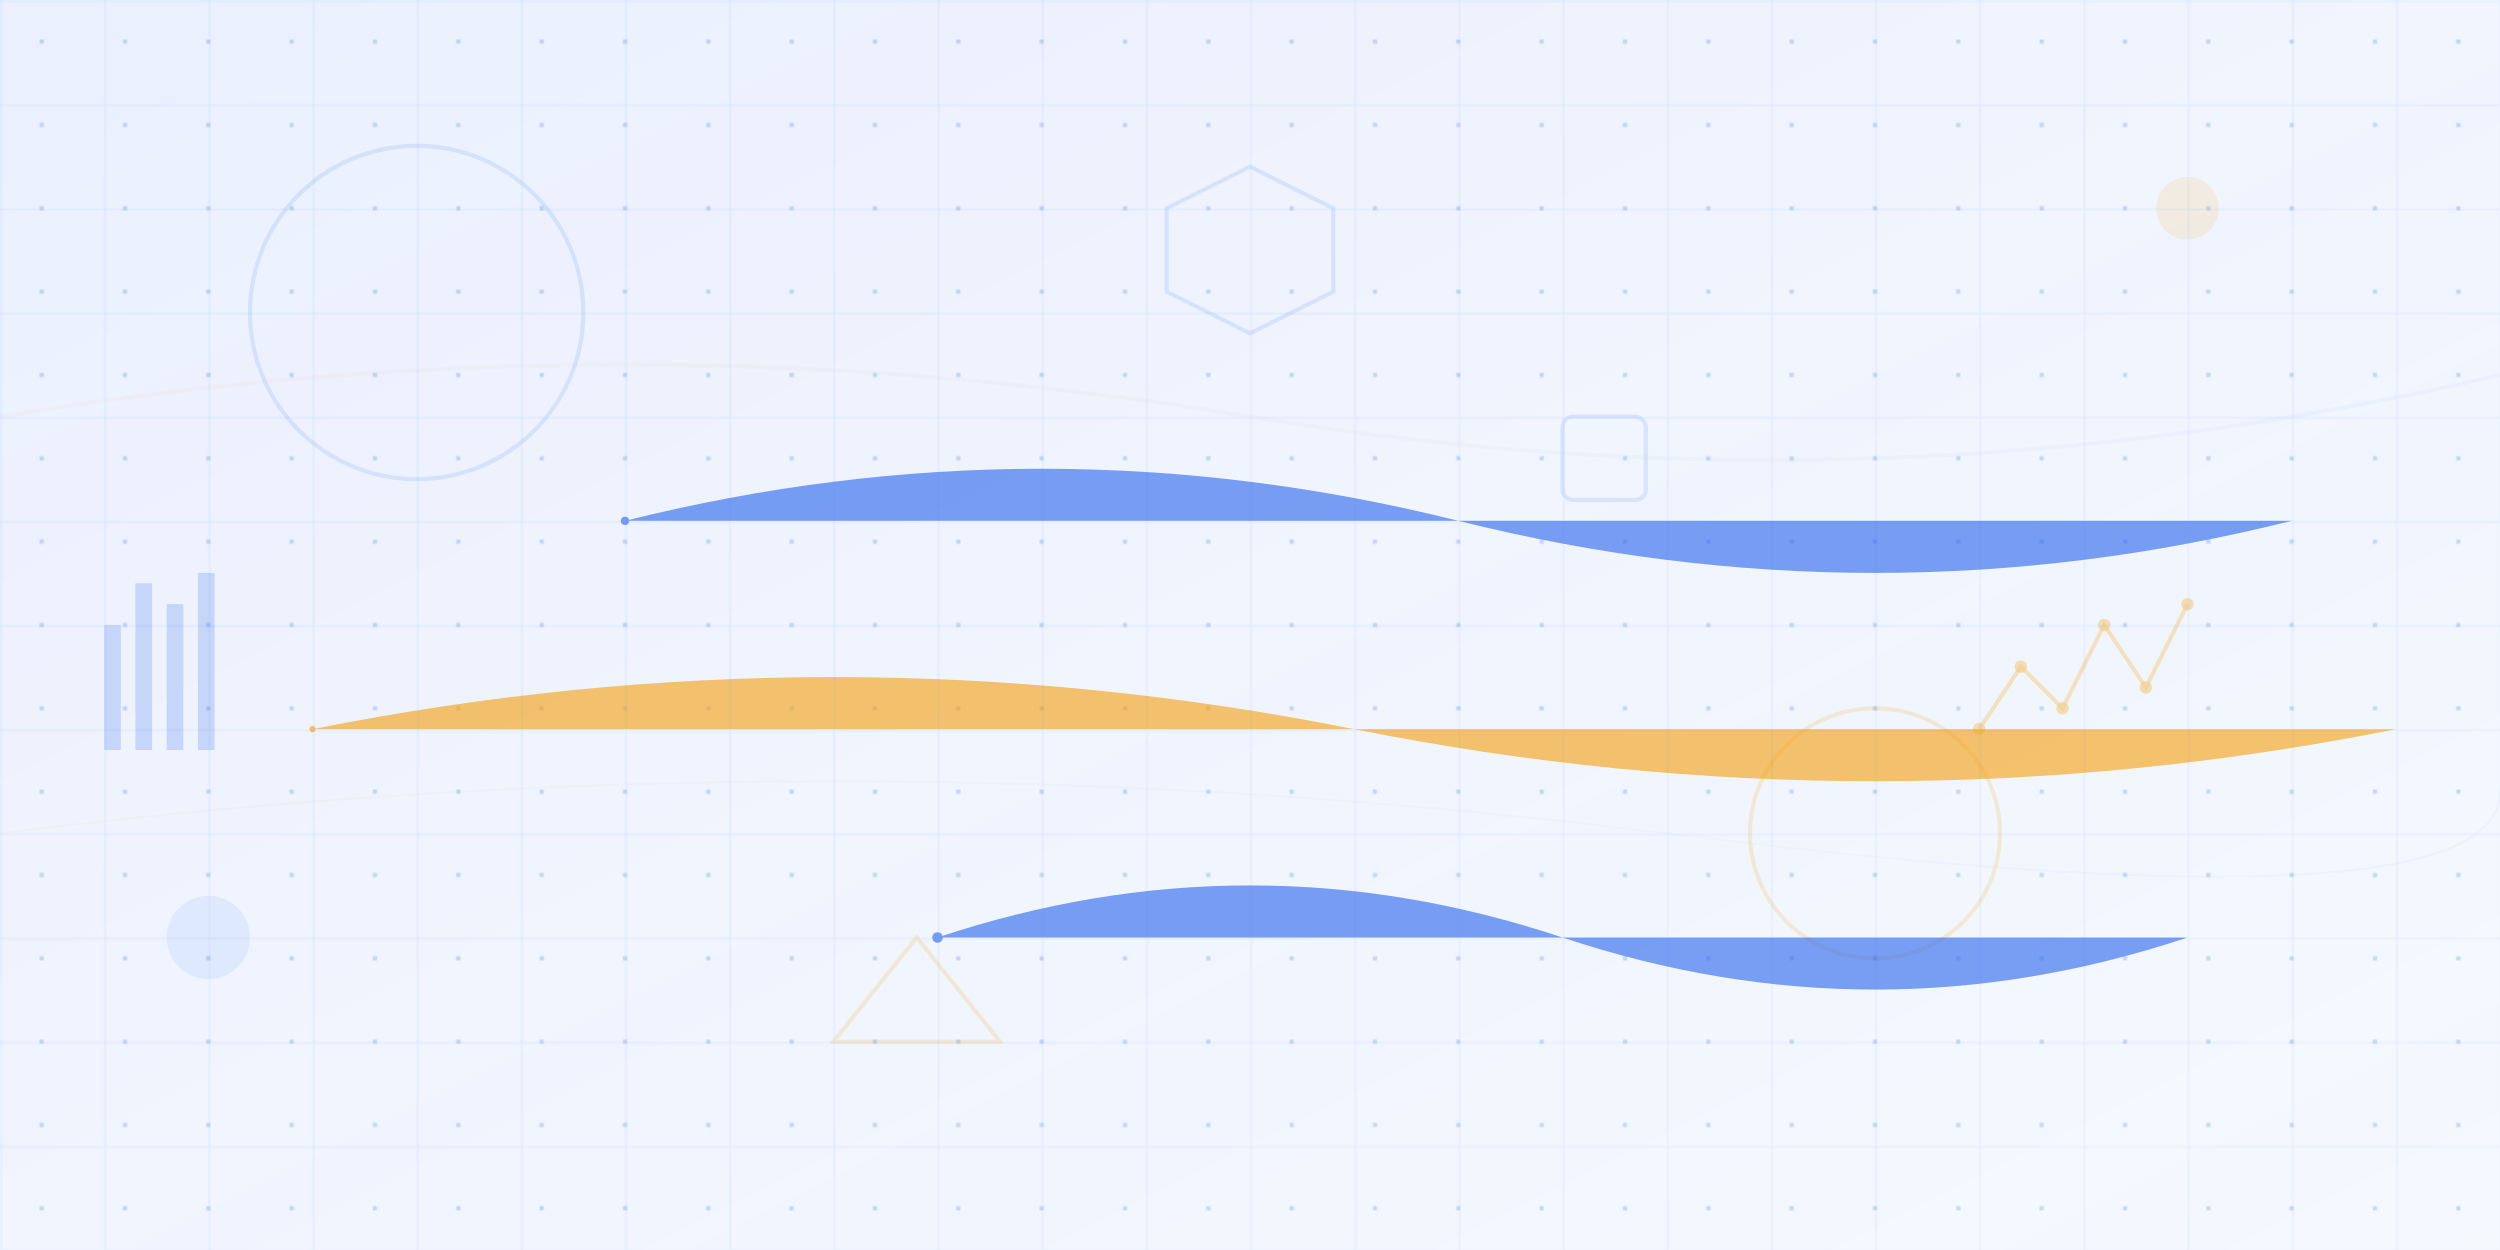 <svg width="1200" height="600" viewBox="0 0 1200 600" fill="none" xmlns="http://www.w3.org/2000/svg">
  <defs>
    <linearGradient id="gradient1" x1="0%" y1="0%" x2="100%" y2="100%">
      <stop offset="0%" style="stop-color:#2563eb;stop-opacity:0.1" />
      <stop offset="100%" style="stop-color:#3b82f6;stop-opacity:0.05" />
    </linearGradient>
    <linearGradient id="gradient2" x1="0%" y1="0%" x2="100%" y2="0%">
      <stop offset="0%" style="stop-color:#f59e0b;stop-opacity:0.1" />
      <stop offset="100%" style="stop-color:#2563eb;stop-opacity:0.1" />
    </linearGradient>
    <pattern id="dots" x="0" y="0" width="40" height="40" patternUnits="userSpaceOnUse">
      <circle cx="20" cy="20" r="1" fill="#2563eb" opacity="0.3"/>
    </pattern>
  </defs>
  
  <!-- Background -->
  <rect width="1200" height="600" fill="url(#gradient1)"/>
  
  <!-- Dot pattern overlay -->
  <rect width="1200" height="600" fill="url(#dots)"/>
  
  <!-- Floating geometric shapes -->
  <g opacity="0.4">
    <!-- Large circle -->
    <circle cx="200" cy="150" r="80" fill="none" stroke="#2563eb" stroke-width="2" opacity="0.3">
      <animateTransform
        attributeName="transform"
        type="rotate"
        values="0 200 150;360 200 150"
        dur="20s"
        repeatCount="indefinite"/>
    </circle>
    
    <!-- Medium circle -->
    <circle cx="900" cy="400" r="60" fill="none" stroke="#f59e0b" stroke-width="2" opacity="0.4">
      <animateTransform
        attributeName="transform"
        type="rotate"
        values="360 900 400;0 900 400"
        dur="15s"
        repeatCount="indefinite"/>
    </circle>
    
    <!-- Small circles -->
    <circle cx="100" cy="450" r="20" fill="#2563eb" opacity="0.2">
      <animate attributeName="cy" values="450;430;450" dur="3s" repeatCount="indefinite"/>
    </circle>
    <circle cx="1050" cy="100" r="15" fill="#f59e0b" opacity="0.3">
      <animate attributeName="cy" values="100;120;100" dur="4s" repeatCount="indefinite"/>
    </circle>
    
    <!-- Hexagon -->
    <polygon points="600,80 640,100 640,140 600,160 560,140 560,100" 
             fill="none" stroke="#2563eb" stroke-width="2" opacity="0.3">
      <animateTransform
        attributeName="transform"
        type="rotate"
        values="0 600 120;360 600 120"
        dur="25s"
        repeatCount="indefinite"/>
    </polygon>
    
    <!-- Triangle -->
    <polygon points="400,500 440,450 480,500" 
             fill="none" stroke="#f59e0b" stroke-width="2" opacity="0.4">
      <animate attributeName="opacity" values="0.4;0.8;0.4" dur="2s" repeatCount="indefinite"/>
    </polygon>
    
    <!-- Rectangle -->
    <rect x="750" y="200" width="40" height="40" 
          fill="none" stroke="#2563eb" stroke-width="2" opacity="0.3" rx="5">
      <animateTransform
        attributeName="transform"
        type="rotate"
        values="0 770 220;45 770 220;0 770 220"
        dur="6s"
        repeatCount="indefinite"/>
    </rect>
  </g>
  
  <!-- Data visualization elements -->
  <g opacity="0.5">
    <!-- Chart bars -->
    <rect x="50" y="300" width="8" height="60" fill="#2563eb" opacity="0.4">
      <animate attributeName="height" values="60;80;60" dur="2s" repeatCount="indefinite"/>
    </rect>
    <rect x="65" y="280" width="8" height="80" fill="#2563eb" opacity="0.4">
      <animate attributeName="height" values="80;100;80" dur="2.5s" repeatCount="indefinite"/>
    </rect>
    <rect x="80" y="290" width="8" height="70" fill="#2563eb" opacity="0.4">
      <animate attributeName="height" values="70;90;70" dur="3s" repeatCount="indefinite"/>
    </rect>
    <rect x="95" y="275" width="8" height="85" fill="#2563eb" opacity="0.4">
      <animate attributeName="height" values="85;105;85" dur="2.2s" repeatCount="indefinite"/>
    </rect>
    
    <!-- Line chart -->
    <polyline points="950,350 970,320 990,340 1010,300 1030,330 1050,290" 
              fill="none" stroke="#f59e0b" stroke-width="2" opacity="0.5">
      <animate attributeName="opacity" values="0.5;0.8;0.5" dur="3s" repeatCount="indefinite"/>
    </polyline>
    
    <!-- Data points -->
    <circle cx="950" cy="350" r="3" fill="#f59e0b" opacity="0.6"/>
    <circle cx="970" cy="320" r="3" fill="#f59e0b" opacity="0.6"/>
    <circle cx="990" cy="340" r="3" fill="#f59e0b" opacity="0.6"/>
    <circle cx="1010" cy="300" r="3" fill="#f59e0b" opacity="0.6"/>
    <circle cx="1030" cy="330" r="3" fill="#f59e0b" opacity="0.6"/>
    <circle cx="1050" cy="290" r="3" fill="#f59e0b" opacity="0.6"/>
  </g>
  
  <!-- Flowing lines -->
  <g opacity="0.3">
    <path d="M0,200 Q300,150 600,200 T1200,180" 
          fill="none" stroke="url(#gradient2)" stroke-width="2">
      <animate attributeName="d" 
               values="M0,200 Q300,150 600,200 T1200,180;M0,180 Q300,220 600,160 T1200,200;M0,200 Q300,150 600,200 T1200,180" 
               dur="8s" repeatCount="indefinite"/>
    </path>
    
    <path d="M0,400 Q400,350 800,400 T1200,380" 
          fill="none" stroke="url(#gradient2)" stroke-width="1">
      <animate attributeName="d" 
               values="M0,400 Q400,350 800,400 T1200,380;M0,380 Q400,420 800,360 T1200,400;M0,400 Q400,350 800,400 T1200,380" 
               dur="10s" repeatCount="indefinite"/>
    </path>
  </g>
  
  <!-- Particle system -->
  <g opacity="0.6">
    <circle cx="300" cy="250" r="2" fill="#2563eb">
      <animateMotion dur="12s" repeatCount="indefinite">
        <path d="M300,250 Q500,200 700,250 Q900,300 1100,250"/>
      </animateMotion>
      <animate attributeName="opacity" values="0.6;1;0.6" dur="3s" repeatCount="indefinite"/>
    </circle>
    
    <circle cx="150" cy="350" r="1.5" fill="#f59e0b">
      <animateMotion dur="15s" repeatCount="indefinite">
        <path d="M150,350 Q400,300 650,350 Q900,400 1150,350"/>
      </animateMotion>
      <animate attributeName="opacity" values="0.4;0.8;0.4" dur="4s" repeatCount="indefinite"/>
    </circle>
    
    <circle cx="450" cy="450" r="2.5" fill="#2563eb">
      <animateMotion dur="18s" repeatCount="indefinite">
        <path d="M450,450 Q600,400 750,450 Q900,500 1050,450"/>
      </animateMotion>
      <animate attributeName="opacity" values="0.5;0.9;0.5" dur="2.5s" repeatCount="indefinite"/>
    </circle>
  </g>
  
  <!-- Grid overlay -->
  <g opacity="0.1">
    <defs>
      <pattern id="grid" width="50" height="50" patternUnits="userSpaceOnUse">
        <path d="M 50 0 L 0 0 0 50" fill="none" stroke="#2563eb" stroke-width="1"/>
      </pattern>
    </defs>
    <rect width="100%" height="100%" fill="url(#grid)" />
  </g>
</svg>
